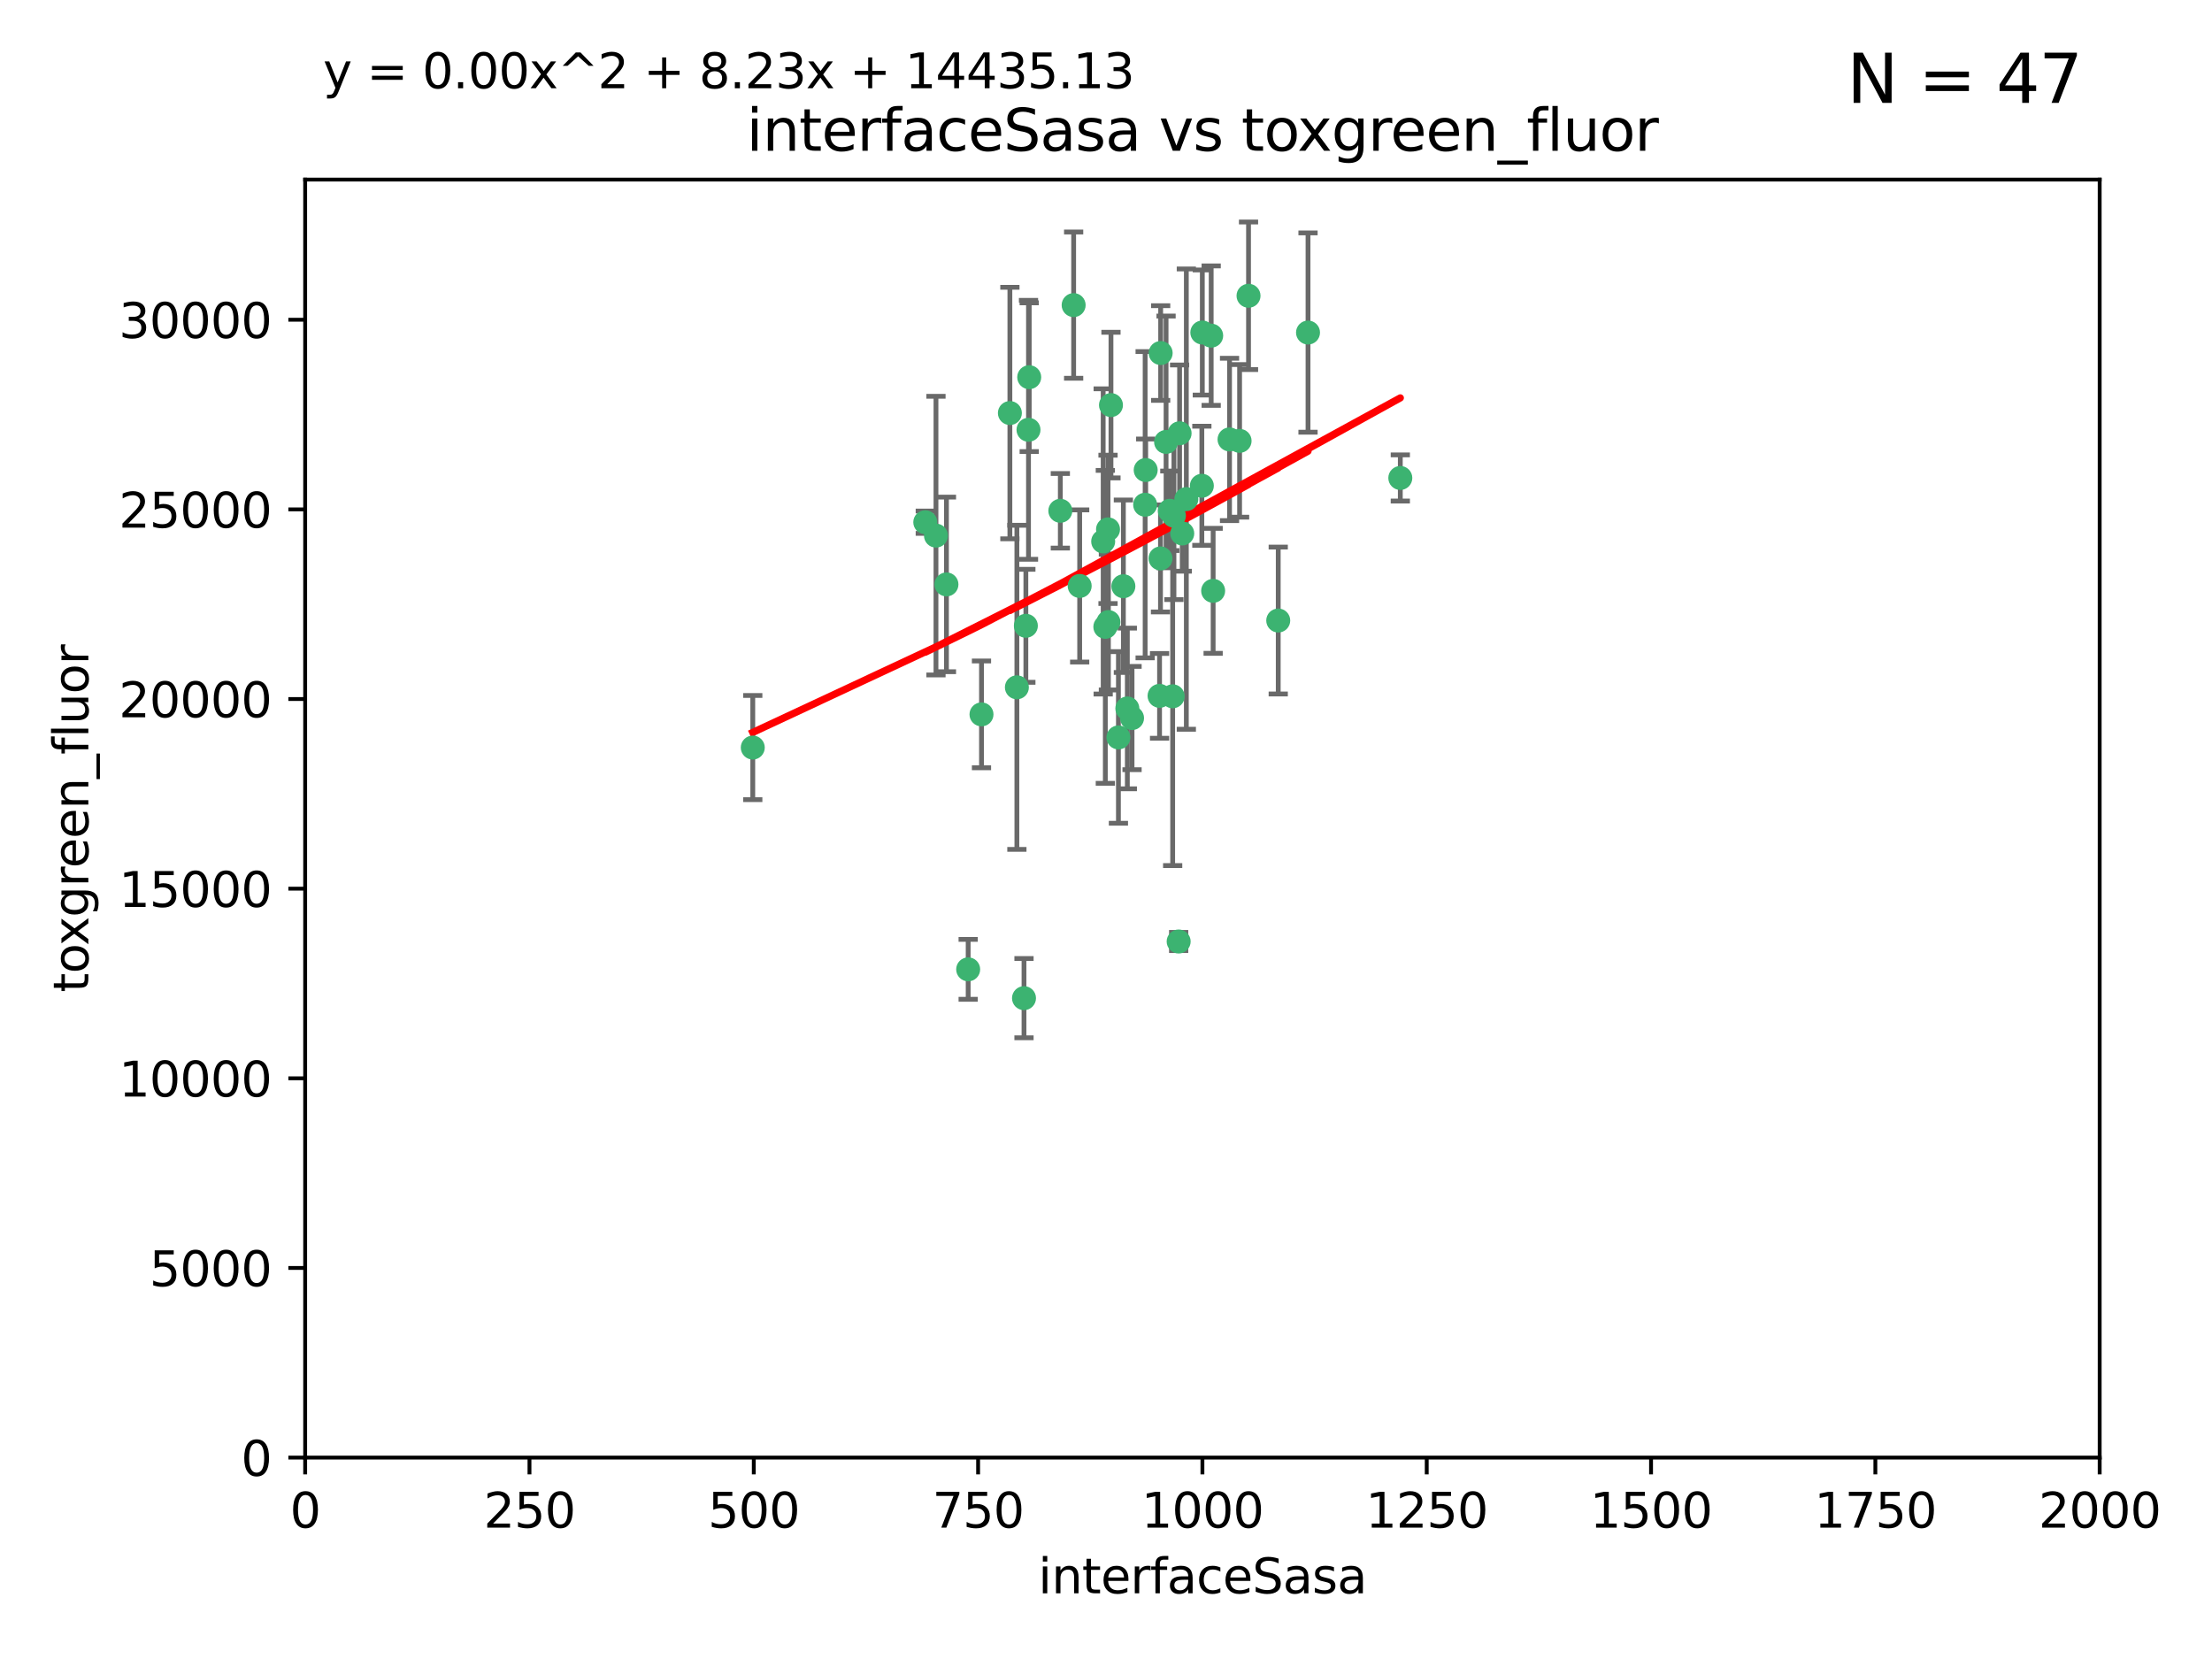 <?xml version="1.0" encoding="utf-8" standalone="no"?>
<!DOCTYPE svg PUBLIC "-//W3C//DTD SVG 1.1//EN"
  "http://www.w3.org/Graphics/SVG/1.1/DTD/svg11.dtd">
<svg xmlns:xlink="http://www.w3.org/1999/xlink" width="460.8pt" height="345.6pt" viewBox="0 0 460.8 345.6" xmlns="http://www.w3.org/2000/svg" version="1.1">
 <defs>
  <style type="text/css">*{stroke-linejoin: round; stroke-linecap: butt}</style>
 </defs>
 <g id="figure_1">
  <g id="patch_1">
   <path d="M 0 345.6 
L 460.8 345.6 
L 460.8 0 
L 0 0 
z
" style="fill: #ffffff"/>
  </g>
  <g id="axes_1">
   <g id="patch_2">
    <path d="M 63.571 303.64 
L 437.4 303.64 
L 437.4 37.411 
L 63.571 37.411 
z
" style="fill: #ffffff"/>
   </g>
   <g id="PathCollection_1">
    <defs>
     <path id="mc548ab16fa" d="M 0 1.118 
C 0.297 1.118 0.581 1 0.791 0.791 
C 1 0.581 1.118 0.297 1.118 0 
C 1.118 -0.297 1 -0.581 0.791 -0.791 
C 0.581 -1 0.297 -1.118 0 -1.118 
C -0.297 -1.118 -0.581 -1 -0.791 -0.791 
C -1 -0.581 -1.118 -0.297 -1.118 0 
C -1.118 0.297 -1 0.581 -0.791 0.791 
C -0.581 1 -0.297 1.118 0 1.118 
z
" style="stroke: #3cb371"/>
    </defs>
    <g clip-path="url(#pf31c973bb7)">
     <use xlink:href="#mc548ab16fa" x="243.693" y="106.407" style="fill: #3cb371; stroke: #3cb371"/>
     <use xlink:href="#mc548ab16fa" x="272.484" y="69.276" style="fill: #3cb371; stroke: #3cb371"/>
     <use xlink:href="#mc548ab16fa" x="231.435" y="84.387" style="fill: #3cb371; stroke: #3cb371"/>
     <use xlink:href="#mc548ab16fa" x="242.914" y="92.058" style="fill: #3cb371; stroke: #3cb371"/>
     <use xlink:href="#mc548ab16fa" x="266.28" y="129.266" style="fill: #3cb371; stroke: #3cb371"/>
     <use xlink:href="#mc548ab16fa" x="220.886" y="106.409" style="fill: #3cb371; stroke: #3cb371"/>
     <use xlink:href="#mc548ab16fa" x="214.404" y="78.577" style="fill: #3cb371; stroke: #3cb371"/>
     <use xlink:href="#mc548ab16fa" x="241.787" y="73.544" style="fill: #3cb371; stroke: #3cb371"/>
     <use xlink:href="#mc548ab16fa" x="252.721" y="123.084" style="fill: #3cb371; stroke: #3cb371"/>
     <use xlink:href="#mc548ab16fa" x="252.312" y="69.92" style="fill: #3cb371; stroke: #3cb371"/>
     <use xlink:href="#mc548ab16fa" x="258.229" y="91.842" style="fill: #3cb371; stroke: #3cb371"/>
     <use xlink:href="#mc548ab16fa" x="223.66" y="63.561" style="fill: #3cb371; stroke: #3cb371"/>
     <use xlink:href="#mc548ab16fa" x="232.987" y="153.62" style="fill: #3cb371; stroke: #3cb371"/>
     <use xlink:href="#mc548ab16fa" x="241.557" y="144.96" style="fill: #3cb371; stroke: #3cb371"/>
     <use xlink:href="#mc548ab16fa" x="247.136" y="103.972" style="fill: #3cb371; stroke: #3cb371"/>
     <use xlink:href="#mc548ab16fa" x="246.284" y="111.129" style="fill: #3cb371; stroke: #3cb371"/>
     <use xlink:href="#mc548ab16fa" x="244.553" y="107.43" style="fill: #3cb371; stroke: #3cb371"/>
     <use xlink:href="#mc548ab16fa" x="250.368" y="101.196" style="fill: #3cb371; stroke: #3cb371"/>
     <use xlink:href="#mc548ab16fa" x="210.378" y="86.045" style="fill: #3cb371; stroke: #3cb371"/>
     <use xlink:href="#mc548ab16fa" x="256.134" y="91.543" style="fill: #3cb371; stroke: #3cb371"/>
     <use xlink:href="#mc548ab16fa" x="234.02" y="122.124" style="fill: #3cb371; stroke: #3cb371"/>
     <use xlink:href="#mc548ab16fa" x="238.555" y="105.145" style="fill: #3cb371; stroke: #3cb371"/>
     <use xlink:href="#mc548ab16fa" x="230.261" y="130.584" style="fill: #3cb371; stroke: #3cb371"/>
     <use xlink:href="#mc548ab16fa" x="238.669" y="97.916" style="fill: #3cb371; stroke: #3cb371"/>
     <use xlink:href="#mc548ab16fa" x="241.753" y="116.33" style="fill: #3cb371; stroke: #3cb371"/>
     <use xlink:href="#mc548ab16fa" x="245.731" y="90.261" style="fill: #3cb371; stroke: #3cb371"/>
     <use xlink:href="#mc548ab16fa" x="214.256" y="89.534" style="fill: #3cb371; stroke: #3cb371"/>
     <use xlink:href="#mc548ab16fa" x="291.711" y="99.569" style="fill: #3cb371; stroke: #3cb371"/>
     <use xlink:href="#mc548ab16fa" x="224.916" y="122.066" style="fill: #3cb371; stroke: #3cb371"/>
     <use xlink:href="#mc548ab16fa" x="260.091" y="61.614" style="fill: #3cb371; stroke: #3cb371"/>
     <use xlink:href="#mc548ab16fa" x="250.465" y="69.268" style="fill: #3cb371; stroke: #3cb371"/>
     <use xlink:href="#mc548ab16fa" x="204.462" y="148.819" style="fill: #3cb371; stroke: #3cb371"/>
     <use xlink:href="#mc548ab16fa" x="201.688" y="201.933" style="fill: #3cb371; stroke: #3cb371"/>
     <use xlink:href="#mc548ab16fa" x="194.981" y="111.579" style="fill: #3cb371; stroke: #3cb371"/>
     <use xlink:href="#mc548ab16fa" x="192.753" y="108.788" style="fill: #3cb371; stroke: #3cb371"/>
     <use xlink:href="#mc548ab16fa" x="230.822" y="110.277" style="fill: #3cb371; stroke: #3cb371"/>
     <use xlink:href="#mc548ab16fa" x="229.813" y="112.79" style="fill: #3cb371; stroke: #3cb371"/>
     <use xlink:href="#mc548ab16fa" x="230.901" y="129.589" style="fill: #3cb371; stroke: #3cb371"/>
     <use xlink:href="#mc548ab16fa" x="213.706" y="130.365" style="fill: #3cb371; stroke: #3cb371"/>
     <use xlink:href="#mc548ab16fa" x="211.835" y="143.182" style="fill: #3cb371; stroke: #3cb371"/>
     <use xlink:href="#mc548ab16fa" x="245.536" y="196.128" style="fill: #3cb371; stroke: #3cb371"/>
     <use xlink:href="#mc548ab16fa" x="244.288" y="145.054" style="fill: #3cb371; stroke: #3cb371"/>
     <use xlink:href="#mc548ab16fa" x="213.318" y="207.934" style="fill: #3cb371; stroke: #3cb371"/>
     <use xlink:href="#mc548ab16fa" x="235.826" y="149.585" style="fill: #3cb371; stroke: #3cb371"/>
     <use xlink:href="#mc548ab16fa" x="234.846" y="147.587" style="fill: #3cb371; stroke: #3cb371"/>
     <use xlink:href="#mc548ab16fa" x="197.163" y="121.744" style="fill: #3cb371; stroke: #3cb371"/>
     <use xlink:href="#mc548ab16fa" x="156.817" y="155.731" style="fill: #3cb371; stroke: #3cb371"/>
    </g>
   </g>
   <g id="matplotlib.axis_1">
    <g id="xtick_1">
     <g id="line2d_1">
      <defs>
       <path id="m8a82e14b65" d="M 0 0 
L 0 3.5 
" style="stroke: #000000; stroke-width: 0.8"/>
      </defs>
      <g>
       <use xlink:href="#m8a82e14b65" x="63.571" y="303.64" style="stroke: #000000; stroke-width: 0.8"/>
      </g>
     </g>
     <g id="text_1">
      <!-- 0 -->
      <g transform="translate(60.39 318.238)scale(0.1 -0.1)">
       <defs>
        <path id="DejaVuSans-30" d="M 2034 4250 
Q 1547 4250 1301 3770 
Q 1056 3291 1056 2328 
Q 1056 1369 1301 889 
Q 1547 409 2034 409 
Q 2525 409 2770 889 
Q 3016 1369 3016 2328 
Q 3016 3291 2770 3770 
Q 2525 4250 2034 4250 
z
M 2034 4750 
Q 2819 4750 3233 4129 
Q 3647 3509 3647 2328 
Q 3647 1150 3233 529 
Q 2819 -91 2034 -91 
Q 1250 -91 836 529 
Q 422 1150 422 2328 
Q 422 3509 836 4129 
Q 1250 4750 2034 4750 
z
" transform="scale(0.016)"/>
       </defs>
       <use xlink:href="#DejaVuSans-30"/>
      </g>
     </g>
    </g>
    <g id="xtick_2">
     <g id="line2d_2">
      <g>
       <use xlink:href="#m8a82e14b65" x="110.3" y="303.64" style="stroke: #000000; stroke-width: 0.8"/>
      </g>
     </g>
     <g id="text_2">
      <!-- 250 -->
      <g transform="translate(100.756 318.238)scale(0.1 -0.1)">
       <defs>
        <path id="DejaVuSans-32" d="M 1228 531 
L 3431 531 
L 3431 0 
L 469 0 
L 469 531 
Q 828 903 1448 1529 
Q 2069 2156 2228 2338 
Q 2531 2678 2651 2914 
Q 2772 3150 2772 3378 
Q 2772 3750 2511 3984 
Q 2250 4219 1831 4219 
Q 1534 4219 1204 4116 
Q 875 4013 500 3803 
L 500 4441 
Q 881 4594 1212 4672 
Q 1544 4750 1819 4750 
Q 2544 4750 2975 4387 
Q 3406 4025 3406 3419 
Q 3406 3131 3298 2873 
Q 3191 2616 2906 2266 
Q 2828 2175 2409 1742 
Q 1991 1309 1228 531 
z
" transform="scale(0.016)"/>
        <path id="DejaVuSans-35" d="M 691 4666 
L 3169 4666 
L 3169 4134 
L 1269 4134 
L 1269 2991 
Q 1406 3038 1543 3061 
Q 1681 3084 1819 3084 
Q 2600 3084 3056 2656 
Q 3513 2228 3513 1497 
Q 3513 744 3044 326 
Q 2575 -91 1722 -91 
Q 1428 -91 1123 -41 
Q 819 9 494 109 
L 494 744 
Q 775 591 1075 516 
Q 1375 441 1709 441 
Q 2250 441 2565 725 
Q 2881 1009 2881 1497 
Q 2881 1984 2565 2268 
Q 2250 2553 1709 2553 
Q 1456 2553 1204 2497 
Q 953 2441 691 2322 
L 691 4666 
z
" transform="scale(0.016)"/>
       </defs>
       <use xlink:href="#DejaVuSans-32"/>
       <use xlink:href="#DejaVuSans-35" x="63.623"/>
       <use xlink:href="#DejaVuSans-30" x="127.246"/>
      </g>
     </g>
    </g>
    <g id="xtick_3">
     <g id="line2d_3">
      <g>
       <use xlink:href="#m8a82e14b65" x="157.028" y="303.64" style="stroke: #000000; stroke-width: 0.8"/>
      </g>
     </g>
     <g id="text_3">
      <!-- 500 -->
      <g transform="translate(147.485 318.238)scale(0.1 -0.1)">
       <use xlink:href="#DejaVuSans-35"/>
       <use xlink:href="#DejaVuSans-30" x="63.623"/>
       <use xlink:href="#DejaVuSans-30" x="127.246"/>
      </g>
     </g>
    </g>
    <g id="xtick_4">
     <g id="line2d_4">
      <g>
       <use xlink:href="#m8a82e14b65" x="203.757" y="303.64" style="stroke: #000000; stroke-width: 0.8"/>
      </g>
     </g>
     <g id="text_4">
      <!-- 750 -->
      <g transform="translate(194.213 318.238)scale(0.1 -0.1)">
       <defs>
        <path id="DejaVuSans-37" d="M 525 4666 
L 3525 4666 
L 3525 4397 
L 1831 0 
L 1172 0 
L 2766 4134 
L 525 4134 
L 525 4666 
z
" transform="scale(0.016)"/>
       </defs>
       <use xlink:href="#DejaVuSans-37"/>
       <use xlink:href="#DejaVuSans-35" x="63.623"/>
       <use xlink:href="#DejaVuSans-30" x="127.246"/>
      </g>
     </g>
    </g>
    <g id="xtick_5">
     <g id="line2d_5">
      <g>
       <use xlink:href="#m8a82e14b65" x="250.486" y="303.64" style="stroke: #000000; stroke-width: 0.8"/>
      </g>
     </g>
     <g id="text_5">
      <!-- 1000 -->
      <g transform="translate(237.761 318.238)scale(0.1 -0.1)">
       <defs>
        <path id="DejaVuSans-31" d="M 794 531 
L 1825 531 
L 1825 4091 
L 703 3866 
L 703 4441 
L 1819 4666 
L 2450 4666 
L 2450 531 
L 3481 531 
L 3481 0 
L 794 0 
L 794 531 
z
" transform="scale(0.016)"/>
       </defs>
       <use xlink:href="#DejaVuSans-31"/>
       <use xlink:href="#DejaVuSans-30" x="63.623"/>
       <use xlink:href="#DejaVuSans-30" x="127.246"/>
       <use xlink:href="#DejaVuSans-30" x="190.869"/>
      </g>
     </g>
    </g>
    <g id="xtick_6">
     <g id="line2d_6">
      <g>
       <use xlink:href="#m8a82e14b65" x="297.214" y="303.64" style="stroke: #000000; stroke-width: 0.8"/>
      </g>
     </g>
     <g id="text_6">
      <!-- 1250 -->
      <g transform="translate(284.489 318.238)scale(0.1 -0.1)">
       <use xlink:href="#DejaVuSans-31"/>
       <use xlink:href="#DejaVuSans-32" x="63.623"/>
       <use xlink:href="#DejaVuSans-35" x="127.246"/>
       <use xlink:href="#DejaVuSans-30" x="190.869"/>
      </g>
     </g>
    </g>
    <g id="xtick_7">
     <g id="line2d_7">
      <g>
       <use xlink:href="#m8a82e14b65" x="343.943" y="303.64" style="stroke: #000000; stroke-width: 0.8"/>
      </g>
     </g>
     <g id="text_7">
      <!-- 1500 -->
      <g transform="translate(331.218 318.238)scale(0.1 -0.1)">
       <use xlink:href="#DejaVuSans-31"/>
       <use xlink:href="#DejaVuSans-35" x="63.623"/>
       <use xlink:href="#DejaVuSans-30" x="127.246"/>
       <use xlink:href="#DejaVuSans-30" x="190.869"/>
      </g>
     </g>
    </g>
    <g id="xtick_8">
     <g id="line2d_8">
      <g>
       <use xlink:href="#m8a82e14b65" x="390.671" y="303.64" style="stroke: #000000; stroke-width: 0.8"/>
      </g>
     </g>
     <g id="text_8">
      <!-- 1750 -->
      <g transform="translate(377.946 318.238)scale(0.1 -0.1)">
       <use xlink:href="#DejaVuSans-31"/>
       <use xlink:href="#DejaVuSans-37" x="63.623"/>
       <use xlink:href="#DejaVuSans-35" x="127.246"/>
       <use xlink:href="#DejaVuSans-30" x="190.869"/>
      </g>
     </g>
    </g>
    <g id="xtick_9">
     <g id="line2d_9">
      <g>
       <use xlink:href="#m8a82e14b65" x="437.4" y="303.64" style="stroke: #000000; stroke-width: 0.8"/>
      </g>
     </g>
     <g id="text_9">
      <!-- 2000 -->
      <g transform="translate(424.675 318.238)scale(0.1 -0.1)">
       <use xlink:href="#DejaVuSans-32"/>
       <use xlink:href="#DejaVuSans-30" x="63.623"/>
       <use xlink:href="#DejaVuSans-30" x="127.246"/>
       <use xlink:href="#DejaVuSans-30" x="190.869"/>
      </g>
     </g>
    </g>
    <g id="text_10">
     <!-- interfaceSasa -->
     <g transform="translate(216.279 331.917)scale(0.1 -0.1)">
      <defs>
       <path id="DejaVuSans-69" d="M 603 3500 
L 1178 3500 
L 1178 0 
L 603 0 
L 603 3500 
z
M 603 4863 
L 1178 4863 
L 1178 4134 
L 603 4134 
L 603 4863 
z
" transform="scale(0.016)"/>
       <path id="DejaVuSans-6e" d="M 3513 2113 
L 3513 0 
L 2938 0 
L 2938 2094 
Q 2938 2591 2744 2837 
Q 2550 3084 2163 3084 
Q 1697 3084 1428 2787 
Q 1159 2491 1159 1978 
L 1159 0 
L 581 0 
L 581 3500 
L 1159 3500 
L 1159 2956 
Q 1366 3272 1645 3428 
Q 1925 3584 2291 3584 
Q 2894 3584 3203 3211 
Q 3513 2838 3513 2113 
z
" transform="scale(0.016)"/>
       <path id="DejaVuSans-74" d="M 1172 4494 
L 1172 3500 
L 2356 3500 
L 2356 3053 
L 1172 3053 
L 1172 1153 
Q 1172 725 1289 603 
Q 1406 481 1766 481 
L 2356 481 
L 2356 0 
L 1766 0 
Q 1100 0 847 248 
Q 594 497 594 1153 
L 594 3053 
L 172 3053 
L 172 3500 
L 594 3500 
L 594 4494 
L 1172 4494 
z
" transform="scale(0.016)"/>
       <path id="DejaVuSans-65" d="M 3597 1894 
L 3597 1613 
L 953 1613 
Q 991 1019 1311 708 
Q 1631 397 2203 397 
Q 2534 397 2845 478 
Q 3156 559 3463 722 
L 3463 178 
Q 3153 47 2828 -22 
Q 2503 -91 2169 -91 
Q 1331 -91 842 396 
Q 353 884 353 1716 
Q 353 2575 817 3079 
Q 1281 3584 2069 3584 
Q 2775 3584 3186 3129 
Q 3597 2675 3597 1894 
z
M 3022 2063 
Q 3016 2534 2758 2815 
Q 2500 3097 2075 3097 
Q 1594 3097 1305 2825 
Q 1016 2553 972 2059 
L 3022 2063 
z
" transform="scale(0.016)"/>
       <path id="DejaVuSans-72" d="M 2631 2963 
Q 2534 3019 2420 3045 
Q 2306 3072 2169 3072 
Q 1681 3072 1420 2755 
Q 1159 2438 1159 1844 
L 1159 0 
L 581 0 
L 581 3500 
L 1159 3500 
L 1159 2956 
Q 1341 3275 1631 3429 
Q 1922 3584 2338 3584 
Q 2397 3584 2469 3576 
Q 2541 3569 2628 3553 
L 2631 2963 
z
" transform="scale(0.016)"/>
       <path id="DejaVuSans-66" d="M 2375 4863 
L 2375 4384 
L 1825 4384 
Q 1516 4384 1395 4259 
Q 1275 4134 1275 3809 
L 1275 3500 
L 2222 3500 
L 2222 3053 
L 1275 3053 
L 1275 0 
L 697 0 
L 697 3053 
L 147 3053 
L 147 3500 
L 697 3500 
L 697 3744 
Q 697 4328 969 4595 
Q 1241 4863 1831 4863 
L 2375 4863 
z
" transform="scale(0.016)"/>
       <path id="DejaVuSans-61" d="M 2194 1759 
Q 1497 1759 1228 1600 
Q 959 1441 959 1056 
Q 959 750 1161 570 
Q 1363 391 1709 391 
Q 2188 391 2477 730 
Q 2766 1069 2766 1631 
L 2766 1759 
L 2194 1759 
z
M 3341 1997 
L 3341 0 
L 2766 0 
L 2766 531 
Q 2569 213 2275 61 
Q 1981 -91 1556 -91 
Q 1019 -91 701 211 
Q 384 513 384 1019 
Q 384 1609 779 1909 
Q 1175 2209 1959 2209 
L 2766 2209 
L 2766 2266 
Q 2766 2663 2505 2880 
Q 2244 3097 1772 3097 
Q 1472 3097 1187 3025 
Q 903 2953 641 2809 
L 641 3341 
Q 956 3463 1253 3523 
Q 1550 3584 1831 3584 
Q 2591 3584 2966 3190 
Q 3341 2797 3341 1997 
z
" transform="scale(0.016)"/>
       <path id="DejaVuSans-63" d="M 3122 3366 
L 3122 2828 
Q 2878 2963 2633 3030 
Q 2388 3097 2138 3097 
Q 1578 3097 1268 2742 
Q 959 2388 959 1747 
Q 959 1106 1268 751 
Q 1578 397 2138 397 
Q 2388 397 2633 464 
Q 2878 531 3122 666 
L 3122 134 
Q 2881 22 2623 -34 
Q 2366 -91 2075 -91 
Q 1284 -91 818 406 
Q 353 903 353 1747 
Q 353 2603 823 3093 
Q 1294 3584 2113 3584 
Q 2378 3584 2631 3529 
Q 2884 3475 3122 3366 
z
" transform="scale(0.016)"/>
       <path id="DejaVuSans-53" d="M 3425 4513 
L 3425 3897 
Q 3066 4069 2747 4153 
Q 2428 4238 2131 4238 
Q 1616 4238 1336 4038 
Q 1056 3838 1056 3469 
Q 1056 3159 1242 3001 
Q 1428 2844 1947 2747 
L 2328 2669 
Q 3034 2534 3370 2195 
Q 3706 1856 3706 1288 
Q 3706 609 3251 259 
Q 2797 -91 1919 -91 
Q 1588 -91 1214 -16 
Q 841 59 441 206 
L 441 856 
Q 825 641 1194 531 
Q 1563 422 1919 422 
Q 2459 422 2753 634 
Q 3047 847 3047 1241 
Q 3047 1584 2836 1778 
Q 2625 1972 2144 2069 
L 1759 2144 
Q 1053 2284 737 2584 
Q 422 2884 422 3419 
Q 422 4038 858 4394 
Q 1294 4750 2059 4750 
Q 2388 4750 2728 4690 
Q 3069 4631 3425 4513 
z
" transform="scale(0.016)"/>
       <path id="DejaVuSans-73" d="M 2834 3397 
L 2834 2853 
Q 2591 2978 2328 3040 
Q 2066 3103 1784 3103 
Q 1356 3103 1142 2972 
Q 928 2841 928 2578 
Q 928 2378 1081 2264 
Q 1234 2150 1697 2047 
L 1894 2003 
Q 2506 1872 2764 1633 
Q 3022 1394 3022 966 
Q 3022 478 2636 193 
Q 2250 -91 1575 -91 
Q 1294 -91 989 -36 
Q 684 19 347 128 
L 347 722 
Q 666 556 975 473 
Q 1284 391 1588 391 
Q 1994 391 2212 530 
Q 2431 669 2431 922 
Q 2431 1156 2273 1281 
Q 2116 1406 1581 1522 
L 1381 1569 
Q 847 1681 609 1914 
Q 372 2147 372 2553 
Q 372 3047 722 3315 
Q 1072 3584 1716 3584 
Q 2034 3584 2315 3537 
Q 2597 3491 2834 3397 
z
" transform="scale(0.016)"/>
      </defs>
      <use xlink:href="#DejaVuSans-69"/>
      <use xlink:href="#DejaVuSans-6e" x="27.783"/>
      <use xlink:href="#DejaVuSans-74" x="91.162"/>
      <use xlink:href="#DejaVuSans-65" x="130.371"/>
      <use xlink:href="#DejaVuSans-72" x="191.895"/>
      <use xlink:href="#DejaVuSans-66" x="233.008"/>
      <use xlink:href="#DejaVuSans-61" x="268.213"/>
      <use xlink:href="#DejaVuSans-63" x="329.492"/>
      <use xlink:href="#DejaVuSans-65" x="384.473"/>
      <use xlink:href="#DejaVuSans-53" x="445.996"/>
      <use xlink:href="#DejaVuSans-61" x="509.473"/>
      <use xlink:href="#DejaVuSans-73" x="570.752"/>
      <use xlink:href="#DejaVuSans-61" x="622.852"/>
     </g>
    </g>
   </g>
   <g id="matplotlib.axis_2">
    <g id="ytick_1">
     <g id="line2d_10">
      <defs>
       <path id="m18bd13da1f" d="M 0 0 
L -3.5 0 
" style="stroke: #000000; stroke-width: 0.8"/>
      </defs>
      <g>
       <use xlink:href="#m18bd13da1f" x="63.571" y="303.64" style="stroke: #000000; stroke-width: 0.8"/>
      </g>
     </g>
     <g id="text_11">
      <!-- 0 -->
      <g transform="translate(50.209 307.439)scale(0.1 -0.1)">
       <use xlink:href="#DejaVuSans-30"/>
      </g>
     </g>
    </g>
    <g id="ytick_2">
     <g id="line2d_11">
      <g>
       <use xlink:href="#m18bd13da1f" x="63.571" y="264.135" style="stroke: #000000; stroke-width: 0.8"/>
      </g>
     </g>
     <g id="text_12">
      <!-- 5000 -->
      <g transform="translate(31.121 267.934)scale(0.1 -0.1)">
       <use xlink:href="#DejaVuSans-35"/>
       <use xlink:href="#DejaVuSans-30" x="63.623"/>
       <use xlink:href="#DejaVuSans-30" x="127.246"/>
       <use xlink:href="#DejaVuSans-30" x="190.869"/>
      </g>
     </g>
    </g>
    <g id="ytick_3">
     <g id="line2d_12">
      <g>
       <use xlink:href="#m18bd13da1f" x="63.571" y="224.63" style="stroke: #000000; stroke-width: 0.8"/>
      </g>
     </g>
     <g id="text_13">
      <!-- 10000 -->
      <g transform="translate(24.759 228.429)scale(0.1 -0.1)">
       <use xlink:href="#DejaVuSans-31"/>
       <use xlink:href="#DejaVuSans-30" x="63.623"/>
       <use xlink:href="#DejaVuSans-30" x="127.246"/>
       <use xlink:href="#DejaVuSans-30" x="190.869"/>
       <use xlink:href="#DejaVuSans-30" x="254.492"/>
      </g>
     </g>
    </g>
    <g id="ytick_4">
     <g id="line2d_13">
      <g>
       <use xlink:href="#m18bd13da1f" x="63.571" y="185.125" style="stroke: #000000; stroke-width: 0.8"/>
      </g>
     </g>
     <g id="text_14">
      <!-- 15000 -->
      <g transform="translate(24.759 188.924)scale(0.1 -0.1)">
       <use xlink:href="#DejaVuSans-31"/>
       <use xlink:href="#DejaVuSans-35" x="63.623"/>
       <use xlink:href="#DejaVuSans-30" x="127.246"/>
       <use xlink:href="#DejaVuSans-30" x="190.869"/>
       <use xlink:href="#DejaVuSans-30" x="254.492"/>
      </g>
     </g>
    </g>
    <g id="ytick_5">
     <g id="line2d_14">
      <g>
       <use xlink:href="#m18bd13da1f" x="63.571" y="145.62" style="stroke: #000000; stroke-width: 0.8"/>
      </g>
     </g>
     <g id="text_15">
      <!-- 20000 -->
      <g transform="translate(24.759 149.419)scale(0.1 -0.1)">
       <use xlink:href="#DejaVuSans-32"/>
       <use xlink:href="#DejaVuSans-30" x="63.623"/>
       <use xlink:href="#DejaVuSans-30" x="127.246"/>
       <use xlink:href="#DejaVuSans-30" x="190.869"/>
       <use xlink:href="#DejaVuSans-30" x="254.492"/>
      </g>
     </g>
    </g>
    <g id="ytick_6">
     <g id="line2d_15">
      <g>
       <use xlink:href="#m18bd13da1f" x="63.571" y="106.115" style="stroke: #000000; stroke-width: 0.8"/>
      </g>
     </g>
     <g id="text_16">
      <!-- 25000 -->
      <g transform="translate(24.759 109.914)scale(0.1 -0.1)">
       <use xlink:href="#DejaVuSans-32"/>
       <use xlink:href="#DejaVuSans-35" x="63.623"/>
       <use xlink:href="#DejaVuSans-30" x="127.246"/>
       <use xlink:href="#DejaVuSans-30" x="190.869"/>
       <use xlink:href="#DejaVuSans-30" x="254.492"/>
      </g>
     </g>
    </g>
    <g id="ytick_7">
     <g id="line2d_16">
      <g>
       <use xlink:href="#m18bd13da1f" x="63.571" y="66.61" style="stroke: #000000; stroke-width: 0.8"/>
      </g>
     </g>
     <g id="text_17">
      <!-- 30000 -->
      <g transform="translate(24.759 70.409)scale(0.1 -0.1)">
       <defs>
        <path id="DejaVuSans-33" d="M 2597 2516 
Q 3050 2419 3304 2112 
Q 3559 1806 3559 1356 
Q 3559 666 3084 287 
Q 2609 -91 1734 -91 
Q 1441 -91 1130 -33 
Q 819 25 488 141 
L 488 750 
Q 750 597 1062 519 
Q 1375 441 1716 441 
Q 2309 441 2620 675 
Q 2931 909 2931 1356 
Q 2931 1769 2642 2001 
Q 2353 2234 1838 2234 
L 1294 2234 
L 1294 2753 
L 1863 2753 
Q 2328 2753 2575 2939 
Q 2822 3125 2822 3475 
Q 2822 3834 2567 4026 
Q 2313 4219 1838 4219 
Q 1578 4219 1281 4162 
Q 984 4106 628 3988 
L 628 4550 
Q 988 4650 1302 4700 
Q 1616 4750 1894 4750 
Q 2613 4750 3031 4423 
Q 3450 4097 3450 3541 
Q 3450 3153 3228 2886 
Q 3006 2619 2597 2516 
z
" transform="scale(0.016)"/>
       </defs>
       <use xlink:href="#DejaVuSans-33"/>
       <use xlink:href="#DejaVuSans-30" x="63.623"/>
       <use xlink:href="#DejaVuSans-30" x="127.246"/>
       <use xlink:href="#DejaVuSans-30" x="190.869"/>
       <use xlink:href="#DejaVuSans-30" x="254.492"/>
      </g>
     </g>
    </g>
    <g id="text_18">
     <!-- toxgreen_fluor -->
     <g transform="translate(18.401 206.72)rotate(-90)scale(0.1 -0.1)">
      <defs>
       <path id="DejaVuSans-6f" d="M 1959 3097 
Q 1497 3097 1228 2736 
Q 959 2375 959 1747 
Q 959 1119 1226 758 
Q 1494 397 1959 397 
Q 2419 397 2687 759 
Q 2956 1122 2956 1747 
Q 2956 2369 2687 2733 
Q 2419 3097 1959 3097 
z
M 1959 3584 
Q 2709 3584 3137 3096 
Q 3566 2609 3566 1747 
Q 3566 888 3137 398 
Q 2709 -91 1959 -91 
Q 1206 -91 779 398 
Q 353 888 353 1747 
Q 353 2609 779 3096 
Q 1206 3584 1959 3584 
z
" transform="scale(0.016)"/>
       <path id="DejaVuSans-78" d="M 3513 3500 
L 2247 1797 
L 3578 0 
L 2900 0 
L 1881 1375 
L 863 0 
L 184 0 
L 1544 1831 
L 300 3500 
L 978 3500 
L 1906 2253 
L 2834 3500 
L 3513 3500 
z
" transform="scale(0.016)"/>
       <path id="DejaVuSans-67" d="M 2906 1791 
Q 2906 2416 2648 2759 
Q 2391 3103 1925 3103 
Q 1463 3103 1205 2759 
Q 947 2416 947 1791 
Q 947 1169 1205 825 
Q 1463 481 1925 481 
Q 2391 481 2648 825 
Q 2906 1169 2906 1791 
z
M 3481 434 
Q 3481 -459 3084 -895 
Q 2688 -1331 1869 -1331 
Q 1566 -1331 1297 -1286 
Q 1028 -1241 775 -1147 
L 775 -588 
Q 1028 -725 1275 -790 
Q 1522 -856 1778 -856 
Q 2344 -856 2625 -561 
Q 2906 -266 2906 331 
L 2906 616 
Q 2728 306 2450 153 
Q 2172 0 1784 0 
Q 1141 0 747 490 
Q 353 981 353 1791 
Q 353 2603 747 3093 
Q 1141 3584 1784 3584 
Q 2172 3584 2450 3431 
Q 2728 3278 2906 2969 
L 2906 3500 
L 3481 3500 
L 3481 434 
z
" transform="scale(0.016)"/>
       <path id="DejaVuSans-5f" d="M 3263 -1063 
L 3263 -1509 
L -63 -1509 
L -63 -1063 
L 3263 -1063 
z
" transform="scale(0.016)"/>
       <path id="DejaVuSans-6c" d="M 603 4863 
L 1178 4863 
L 1178 0 
L 603 0 
L 603 4863 
z
" transform="scale(0.016)"/>
       <path id="DejaVuSans-75" d="M 544 1381 
L 544 3500 
L 1119 3500 
L 1119 1403 
Q 1119 906 1312 657 
Q 1506 409 1894 409 
Q 2359 409 2629 706 
Q 2900 1003 2900 1516 
L 2900 3500 
L 3475 3500 
L 3475 0 
L 2900 0 
L 2900 538 
Q 2691 219 2414 64 
Q 2138 -91 1772 -91 
Q 1169 -91 856 284 
Q 544 659 544 1381 
z
M 1991 3584 
L 1991 3584 
z
" transform="scale(0.016)"/>
      </defs>
      <use xlink:href="#DejaVuSans-74"/>
      <use xlink:href="#DejaVuSans-6f" x="39.209"/>
      <use xlink:href="#DejaVuSans-78" x="97.266"/>
      <use xlink:href="#DejaVuSans-67" x="156.445"/>
      <use xlink:href="#DejaVuSans-72" x="219.922"/>
      <use xlink:href="#DejaVuSans-65" x="258.785"/>
      <use xlink:href="#DejaVuSans-65" x="320.309"/>
      <use xlink:href="#DejaVuSans-6e" x="381.832"/>
      <use xlink:href="#DejaVuSans-5f" x="445.211"/>
      <use xlink:href="#DejaVuSans-66" x="495.211"/>
      <use xlink:href="#DejaVuSans-6c" x="530.416"/>
      <use xlink:href="#DejaVuSans-75" x="558.199"/>
      <use xlink:href="#DejaVuSans-6f" x="621.578"/>
      <use xlink:href="#DejaVuSans-72" x="682.76"/>
     </g>
    </g>
   </g>
   <g id="LineCollection_1">
    <path d="M 243.693 114.69 
L 243.693 98.124 
" clip-path="url(#pf31c973bb7)" style="fill: none; stroke: #696969"/>
    <path d="M 272.484 90.034 
L 272.484 48.519 
" clip-path="url(#pf31c973bb7)" style="fill: none; stroke: #696969"/>
    <path d="M 231.435 99.556 
L 231.435 69.219 
" clip-path="url(#pf31c973bb7)" style="fill: none; stroke: #696969"/>
    <path d="M 242.914 118.276 
L 242.914 65.84 
" clip-path="url(#pf31c973bb7)" style="fill: none; stroke: #696969"/>
    <path d="M 266.28 144.567 
L 266.28 113.965 
" clip-path="url(#pf31c973bb7)" style="fill: none; stroke: #696969"/>
    <path d="M 220.886 114.176 
L 220.886 98.642 
" clip-path="url(#pf31c973bb7)" style="fill: none; stroke: #696969"/>
    <path d="M 214.404 94.067 
L 214.404 63.087 
" clip-path="url(#pf31c973bb7)" style="fill: none; stroke: #696969"/>
    <path d="M 241.787 83.405 
L 241.787 63.682 
" clip-path="url(#pf31c973bb7)" style="fill: none; stroke: #696969"/>
    <path d="M 252.721 136.104 
L 252.721 110.065 
" clip-path="url(#pf31c973bb7)" style="fill: none; stroke: #696969"/>
    <path d="M 252.312 84.444 
L 252.312 55.396 
" clip-path="url(#pf31c973bb7)" style="fill: none; stroke: #696969"/>
    <path d="M 258.229 107.733 
L 258.229 75.95 
" clip-path="url(#pf31c973bb7)" style="fill: none; stroke: #696969"/>
    <path d="M 223.66 78.794 
L 223.66 48.327 
" clip-path="url(#pf31c973bb7)" style="fill: none; stroke: #696969"/>
    <path d="M 232.987 171.496 
L 232.987 135.744 
" clip-path="url(#pf31c973bb7)" style="fill: none; stroke: #696969"/>
    <path d="M 241.557 153.789 
L 241.557 136.131 
" clip-path="url(#pf31c973bb7)" style="fill: none; stroke: #696969"/>
    <path d="M 247.136 151.918 
L 247.136 56.025 
" clip-path="url(#pf31c973bb7)" style="fill: none; stroke: #696969"/>
    <path d="M 246.284 118.989 
L 246.284 103.269 
" clip-path="url(#pf31c973bb7)" style="fill: none; stroke: #696969"/>
    <path d="M 244.553 124.902 
L 244.553 89.957 
" clip-path="url(#pf31c973bb7)" style="fill: none; stroke: #696969"/>
    <path d="M 250.368 113.603 
L 250.368 88.789 
" clip-path="url(#pf31c973bb7)" style="fill: none; stroke: #696969"/>
    <path d="M 210.378 112.245 
L 210.378 59.845 
" clip-path="url(#pf31c973bb7)" style="fill: none; stroke: #696969"/>
    <path d="M 256.134 108.456 
L 256.134 74.63 
" clip-path="url(#pf31c973bb7)" style="fill: none; stroke: #696969"/>
    <path d="M 234.02 140.086 
L 234.02 104.162 
" clip-path="url(#pf31c973bb7)" style="fill: none; stroke: #696969"/>
    <path d="M 238.555 137.044 
L 238.555 73.246 
" clip-path="url(#pf31c973bb7)" style="fill: none; stroke: #696969"/>
    <path d="M 230.261 163.179 
L 230.261 97.99 
" clip-path="url(#pf31c973bb7)" style="fill: none; stroke: #696969"/>
    <path d="M 238.669 104.375 
L 238.669 91.457 
" clip-path="url(#pf31c973bb7)" style="fill: none; stroke: #696969"/>
    <path d="M 241.753 127.48 
L 241.753 105.181 
" clip-path="url(#pf31c973bb7)" style="fill: none; stroke: #696969"/>
    <path d="M 245.731 104.49 
L 245.731 76.032 
" clip-path="url(#pf31c973bb7)" style="fill: none; stroke: #696969"/>
    <path d="M 214.256 116.506 
L 214.256 62.562 
" clip-path="url(#pf31c973bb7)" style="fill: none; stroke: #696969"/>
    <path d="M 291.711 104.376 
L 291.711 94.761 
" clip-path="url(#pf31c973bb7)" style="fill: none; stroke: #696969"/>
    <path d="M 224.916 137.913 
L 224.916 106.218 
" clip-path="url(#pf31c973bb7)" style="fill: none; stroke: #696969"/>
    <path d="M 260.091 76.984 
L 260.091 46.244 
" clip-path="url(#pf31c973bb7)" style="fill: none; stroke: #696969"/>
    <path d="M 250.465 82.296 
L 250.465 56.239 
" clip-path="url(#pf31c973bb7)" style="fill: none; stroke: #696969"/>
    <path d="M 204.462 159.942 
L 204.462 137.697 
" clip-path="url(#pf31c973bb7)" style="fill: none; stroke: #696969"/>
    <path d="M 201.688 208.172 
L 201.688 195.693 
" clip-path="url(#pf31c973bb7)" style="fill: none; stroke: #696969"/>
    <path d="M 194.981 140.604 
L 194.981 82.554 
" clip-path="url(#pf31c973bb7)" style="fill: none; stroke: #696969"/>
    <path d="M 192.753 111.116 
L 192.753 106.461 
" clip-path="url(#pf31c973bb7)" style="fill: none; stroke: #696969"/>
    <path d="M 230.822 125.727 
L 230.822 94.826 
" clip-path="url(#pf31c973bb7)" style="fill: none; stroke: #696969"/>
    <path d="M 229.813 144.582 
L 229.813 80.997 
" clip-path="url(#pf31c973bb7)" style="fill: none; stroke: #696969"/>
    <path d="M 230.901 143.733 
L 230.901 115.445 
" clip-path="url(#pf31c973bb7)" style="fill: none; stroke: #696969"/>
    <path d="M 213.706 142.136 
L 213.706 118.595 
" clip-path="url(#pf31c973bb7)" style="fill: none; stroke: #696969"/>
    <path d="M 211.835 176.942 
L 211.835 109.423 
" clip-path="url(#pf31c973bb7)" style="fill: none; stroke: #696969"/>
    <path d="M 245.536 198.023 
L 245.536 194.232 
" clip-path="url(#pf31c973bb7)" style="fill: none; stroke: #696969"/>
    <path d="M 244.288 180.314 
L 244.288 109.794 
" clip-path="url(#pf31c973bb7)" style="fill: none; stroke: #696969"/>
    <path d="M 213.318 216.185 
L 213.318 199.682 
" clip-path="url(#pf31c973bb7)" style="fill: none; stroke: #696969"/>
    <path d="M 235.826 160.342 
L 235.826 138.827 
" clip-path="url(#pf31c973bb7)" style="fill: none; stroke: #696969"/>
    <path d="M 234.846 164.323 
L 234.846 130.852 
" clip-path="url(#pf31c973bb7)" style="fill: none; stroke: #696969"/>
    <path d="M 197.163 139.929 
L 197.163 103.559 
" clip-path="url(#pf31c973bb7)" style="fill: none; stroke: #696969"/>
    <path d="M 156.817 166.584 
L 156.817 144.878 
" clip-path="url(#pf31c973bb7)" style="fill: none; stroke: #696969"/>
   </g>
   <g id="line2d_17">
    <defs>
     <path id="m360eae78d7" d="M 2 0 
L -2 -0 
" style="stroke: #696969"/>
    </defs>
    <g clip-path="url(#pf31c973bb7)">
     <use xlink:href="#m360eae78d7" x="243.693" y="114.69" style="fill: #696969; stroke: #696969"/>
     <use xlink:href="#m360eae78d7" x="272.484" y="90.034" style="fill: #696969; stroke: #696969"/>
     <use xlink:href="#m360eae78d7" x="231.435" y="99.556" style="fill: #696969; stroke: #696969"/>
     <use xlink:href="#m360eae78d7" x="242.914" y="118.276" style="fill: #696969; stroke: #696969"/>
     <use xlink:href="#m360eae78d7" x="266.28" y="144.567" style="fill: #696969; stroke: #696969"/>
     <use xlink:href="#m360eae78d7" x="220.886" y="114.176" style="fill: #696969; stroke: #696969"/>
     <use xlink:href="#m360eae78d7" x="214.404" y="94.067" style="fill: #696969; stroke: #696969"/>
     <use xlink:href="#m360eae78d7" x="241.787" y="83.405" style="fill: #696969; stroke: #696969"/>
     <use xlink:href="#m360eae78d7" x="252.721" y="136.104" style="fill: #696969; stroke: #696969"/>
     <use xlink:href="#m360eae78d7" x="252.312" y="84.444" style="fill: #696969; stroke: #696969"/>
     <use xlink:href="#m360eae78d7" x="258.229" y="107.733" style="fill: #696969; stroke: #696969"/>
     <use xlink:href="#m360eae78d7" x="223.66" y="78.794" style="fill: #696969; stroke: #696969"/>
     <use xlink:href="#m360eae78d7" x="232.987" y="171.496" style="fill: #696969; stroke: #696969"/>
     <use xlink:href="#m360eae78d7" x="241.557" y="153.789" style="fill: #696969; stroke: #696969"/>
     <use xlink:href="#m360eae78d7" x="247.136" y="151.918" style="fill: #696969; stroke: #696969"/>
     <use xlink:href="#m360eae78d7" x="246.284" y="118.989" style="fill: #696969; stroke: #696969"/>
     <use xlink:href="#m360eae78d7" x="244.553" y="124.902" style="fill: #696969; stroke: #696969"/>
     <use xlink:href="#m360eae78d7" x="250.368" y="113.603" style="fill: #696969; stroke: #696969"/>
     <use xlink:href="#m360eae78d7" x="210.378" y="112.245" style="fill: #696969; stroke: #696969"/>
     <use xlink:href="#m360eae78d7" x="256.134" y="108.456" style="fill: #696969; stroke: #696969"/>
     <use xlink:href="#m360eae78d7" x="234.02" y="140.086" style="fill: #696969; stroke: #696969"/>
     <use xlink:href="#m360eae78d7" x="238.555" y="137.044" style="fill: #696969; stroke: #696969"/>
     <use xlink:href="#m360eae78d7" x="230.261" y="163.179" style="fill: #696969; stroke: #696969"/>
     <use xlink:href="#m360eae78d7" x="238.669" y="104.375" style="fill: #696969; stroke: #696969"/>
     <use xlink:href="#m360eae78d7" x="241.753" y="127.48" style="fill: #696969; stroke: #696969"/>
     <use xlink:href="#m360eae78d7" x="245.731" y="104.49" style="fill: #696969; stroke: #696969"/>
     <use xlink:href="#m360eae78d7" x="214.256" y="116.506" style="fill: #696969; stroke: #696969"/>
     <use xlink:href="#m360eae78d7" x="291.711" y="104.376" style="fill: #696969; stroke: #696969"/>
     <use xlink:href="#m360eae78d7" x="224.916" y="137.913" style="fill: #696969; stroke: #696969"/>
     <use xlink:href="#m360eae78d7" x="260.091" y="76.984" style="fill: #696969; stroke: #696969"/>
     <use xlink:href="#m360eae78d7" x="250.465" y="82.296" style="fill: #696969; stroke: #696969"/>
     <use xlink:href="#m360eae78d7" x="204.462" y="159.942" style="fill: #696969; stroke: #696969"/>
     <use xlink:href="#m360eae78d7" x="201.688" y="208.172" style="fill: #696969; stroke: #696969"/>
     <use xlink:href="#m360eae78d7" x="194.981" y="140.604" style="fill: #696969; stroke: #696969"/>
     <use xlink:href="#m360eae78d7" x="192.753" y="111.116" style="fill: #696969; stroke: #696969"/>
     <use xlink:href="#m360eae78d7" x="230.822" y="125.727" style="fill: #696969; stroke: #696969"/>
     <use xlink:href="#m360eae78d7" x="229.813" y="144.582" style="fill: #696969; stroke: #696969"/>
     <use xlink:href="#m360eae78d7" x="230.901" y="143.733" style="fill: #696969; stroke: #696969"/>
     <use xlink:href="#m360eae78d7" x="213.706" y="142.136" style="fill: #696969; stroke: #696969"/>
     <use xlink:href="#m360eae78d7" x="211.835" y="176.942" style="fill: #696969; stroke: #696969"/>
     <use xlink:href="#m360eae78d7" x="245.536" y="198.023" style="fill: #696969; stroke: #696969"/>
     <use xlink:href="#m360eae78d7" x="244.288" y="180.314" style="fill: #696969; stroke: #696969"/>
     <use xlink:href="#m360eae78d7" x="213.318" y="216.185" style="fill: #696969; stroke: #696969"/>
     <use xlink:href="#m360eae78d7" x="235.826" y="160.342" style="fill: #696969; stroke: #696969"/>
     <use xlink:href="#m360eae78d7" x="234.846" y="164.323" style="fill: #696969; stroke: #696969"/>
     <use xlink:href="#m360eae78d7" x="197.163" y="139.929" style="fill: #696969; stroke: #696969"/>
     <use xlink:href="#m360eae78d7" x="156.817" y="166.584" style="fill: #696969; stroke: #696969"/>
    </g>
   </g>
   <g id="line2d_18">
    <g clip-path="url(#pf31c973bb7)">
     <use xlink:href="#m360eae78d7" x="243.693" y="98.124" style="fill: #696969; stroke: #696969"/>
     <use xlink:href="#m360eae78d7" x="272.484" y="48.519" style="fill: #696969; stroke: #696969"/>
     <use xlink:href="#m360eae78d7" x="231.435" y="69.219" style="fill: #696969; stroke: #696969"/>
     <use xlink:href="#m360eae78d7" x="242.914" y="65.84" style="fill: #696969; stroke: #696969"/>
     <use xlink:href="#m360eae78d7" x="266.28" y="113.965" style="fill: #696969; stroke: #696969"/>
     <use xlink:href="#m360eae78d7" x="220.886" y="98.642" style="fill: #696969; stroke: #696969"/>
     <use xlink:href="#m360eae78d7" x="214.404" y="63.087" style="fill: #696969; stroke: #696969"/>
     <use xlink:href="#m360eae78d7" x="241.787" y="63.682" style="fill: #696969; stroke: #696969"/>
     <use xlink:href="#m360eae78d7" x="252.721" y="110.065" style="fill: #696969; stroke: #696969"/>
     <use xlink:href="#m360eae78d7" x="252.312" y="55.396" style="fill: #696969; stroke: #696969"/>
     <use xlink:href="#m360eae78d7" x="258.229" y="75.95" style="fill: #696969; stroke: #696969"/>
     <use xlink:href="#m360eae78d7" x="223.66" y="48.327" style="fill: #696969; stroke: #696969"/>
     <use xlink:href="#m360eae78d7" x="232.987" y="135.744" style="fill: #696969; stroke: #696969"/>
     <use xlink:href="#m360eae78d7" x="241.557" y="136.131" style="fill: #696969; stroke: #696969"/>
     <use xlink:href="#m360eae78d7" x="247.136" y="56.025" style="fill: #696969; stroke: #696969"/>
     <use xlink:href="#m360eae78d7" x="246.284" y="103.269" style="fill: #696969; stroke: #696969"/>
     <use xlink:href="#m360eae78d7" x="244.553" y="89.957" style="fill: #696969; stroke: #696969"/>
     <use xlink:href="#m360eae78d7" x="250.368" y="88.789" style="fill: #696969; stroke: #696969"/>
     <use xlink:href="#m360eae78d7" x="210.378" y="59.845" style="fill: #696969; stroke: #696969"/>
     <use xlink:href="#m360eae78d7" x="256.134" y="74.63" style="fill: #696969; stroke: #696969"/>
     <use xlink:href="#m360eae78d7" x="234.02" y="104.162" style="fill: #696969; stroke: #696969"/>
     <use xlink:href="#m360eae78d7" x="238.555" y="73.246" style="fill: #696969; stroke: #696969"/>
     <use xlink:href="#m360eae78d7" x="230.261" y="97.99" style="fill: #696969; stroke: #696969"/>
     <use xlink:href="#m360eae78d7" x="238.669" y="91.457" style="fill: #696969; stroke: #696969"/>
     <use xlink:href="#m360eae78d7" x="241.753" y="105.181" style="fill: #696969; stroke: #696969"/>
     <use xlink:href="#m360eae78d7" x="245.731" y="76.032" style="fill: #696969; stroke: #696969"/>
     <use xlink:href="#m360eae78d7" x="214.256" y="62.562" style="fill: #696969; stroke: #696969"/>
     <use xlink:href="#m360eae78d7" x="291.711" y="94.761" style="fill: #696969; stroke: #696969"/>
     <use xlink:href="#m360eae78d7" x="224.916" y="106.218" style="fill: #696969; stroke: #696969"/>
     <use xlink:href="#m360eae78d7" x="260.091" y="46.244" style="fill: #696969; stroke: #696969"/>
     <use xlink:href="#m360eae78d7" x="250.465" y="56.239" style="fill: #696969; stroke: #696969"/>
     <use xlink:href="#m360eae78d7" x="204.462" y="137.697" style="fill: #696969; stroke: #696969"/>
     <use xlink:href="#m360eae78d7" x="201.688" y="195.693" style="fill: #696969; stroke: #696969"/>
     <use xlink:href="#m360eae78d7" x="194.981" y="82.554" style="fill: #696969; stroke: #696969"/>
     <use xlink:href="#m360eae78d7" x="192.753" y="106.461" style="fill: #696969; stroke: #696969"/>
     <use xlink:href="#m360eae78d7" x="230.822" y="94.826" style="fill: #696969; stroke: #696969"/>
     <use xlink:href="#m360eae78d7" x="229.813" y="80.997" style="fill: #696969; stroke: #696969"/>
     <use xlink:href="#m360eae78d7" x="230.901" y="115.445" style="fill: #696969; stroke: #696969"/>
     <use xlink:href="#m360eae78d7" x="213.706" y="118.595" style="fill: #696969; stroke: #696969"/>
     <use xlink:href="#m360eae78d7" x="211.835" y="109.423" style="fill: #696969; stroke: #696969"/>
     <use xlink:href="#m360eae78d7" x="245.536" y="194.232" style="fill: #696969; stroke: #696969"/>
     <use xlink:href="#m360eae78d7" x="244.288" y="109.794" style="fill: #696969; stroke: #696969"/>
     <use xlink:href="#m360eae78d7" x="213.318" y="199.682" style="fill: #696969; stroke: #696969"/>
     <use xlink:href="#m360eae78d7" x="235.826" y="138.827" style="fill: #696969; stroke: #696969"/>
     <use xlink:href="#m360eae78d7" x="234.846" y="130.852" style="fill: #696969; stroke: #696969"/>
     <use xlink:href="#m360eae78d7" x="197.163" y="103.559" style="fill: #696969; stroke: #696969"/>
     <use xlink:href="#m360eae78d7" x="156.817" y="144.878" style="fill: #696969; stroke: #696969"/>
    </g>
   </g>
   <g id="line2d_19">
    <path d="M 243.693 109.882 
L 272.484 93.988 
L 231.435 116.386 
L 242.914 110.301 
L 266.28 97.487 
L 220.886 121.857 
L 214.404 125.16 
L 241.787 110.904 
L 252.721 104.992 
L 252.312 105.216 
L 258.229 101.966 
L 223.66 120.429 
L 232.987 115.571 
L 241.557 111.027 
L 247.136 108.027 
L 246.284 108.488 
L 244.553 109.42 
L 250.368 106.275 
L 210.378 127.19 
L 256.134 103.121 
L 234.02 115.027 
L 238.555 112.628 
L 230.261 117 
L 238.669 112.567 
L 241.753 110.922 
L 245.731 108.786 
L 214.256 125.235 
L 291.711 82.889 
L 224.916 119.781 
L 260.091 100.936 
L 250.465 106.222 
L 204.462 130.141 
L 201.688 131.513 
L 194.981 134.795 
L 192.753 135.875 
L 230.822 116.707 
L 229.813 117.235 
L 230.901 116.666 
L 213.706 125.513 
L 211.835 126.457 
L 245.536 108.891 
L 244.288 109.563 
L 213.318 125.709 
L 235.826 114.075 
L 234.846 114.592 
L 197.163 133.733 
L 156.817 152.574 
" clip-path="url(#pf31c973bb7)" style="fill: none; stroke: #ff0000; stroke-width: 1.5; stroke-linecap: square"/>
   </g>
   <g id="line2d_20">
    <defs>
     <path id="md23270b9e6" d="M 0 2 
C 0.53 2 1.039 1.789 1.414 1.414 
C 1.789 1.039 2 0.53 2 0 
C 2 -0.53 1.789 -1.039 1.414 -1.414 
C 1.039 -1.789 0.53 -2 0 -2 
C -0.53 -2 -1.039 -1.789 -1.414 -1.414 
C -1.789 -1.039 -2 -0.53 -2 0 
C -2 0.53 -1.789 1.039 -1.414 1.414 
C -1.039 1.789 -0.53 2 0 2 
z
" style="stroke: #3cb371"/>
    </defs>
    <g clip-path="url(#pf31c973bb7)">
     <use xlink:href="#md23270b9e6" x="243.693" y="106.407" style="fill: #3cb371; stroke: #3cb371"/>
     <use xlink:href="#md23270b9e6" x="272.484" y="69.276" style="fill: #3cb371; stroke: #3cb371"/>
     <use xlink:href="#md23270b9e6" x="231.435" y="84.387" style="fill: #3cb371; stroke: #3cb371"/>
     <use xlink:href="#md23270b9e6" x="242.914" y="92.058" style="fill: #3cb371; stroke: #3cb371"/>
     <use xlink:href="#md23270b9e6" x="266.28" y="129.266" style="fill: #3cb371; stroke: #3cb371"/>
     <use xlink:href="#md23270b9e6" x="220.886" y="106.409" style="fill: #3cb371; stroke: #3cb371"/>
     <use xlink:href="#md23270b9e6" x="214.404" y="78.577" style="fill: #3cb371; stroke: #3cb371"/>
     <use xlink:href="#md23270b9e6" x="241.787" y="73.544" style="fill: #3cb371; stroke: #3cb371"/>
     <use xlink:href="#md23270b9e6" x="252.721" y="123.084" style="fill: #3cb371; stroke: #3cb371"/>
     <use xlink:href="#md23270b9e6" x="252.312" y="69.92" style="fill: #3cb371; stroke: #3cb371"/>
     <use xlink:href="#md23270b9e6" x="258.229" y="91.842" style="fill: #3cb371; stroke: #3cb371"/>
     <use xlink:href="#md23270b9e6" x="223.66" y="63.561" style="fill: #3cb371; stroke: #3cb371"/>
     <use xlink:href="#md23270b9e6" x="232.987" y="153.62" style="fill: #3cb371; stroke: #3cb371"/>
     <use xlink:href="#md23270b9e6" x="241.557" y="144.96" style="fill: #3cb371; stroke: #3cb371"/>
     <use xlink:href="#md23270b9e6" x="247.136" y="103.972" style="fill: #3cb371; stroke: #3cb371"/>
     <use xlink:href="#md23270b9e6" x="246.284" y="111.129" style="fill: #3cb371; stroke: #3cb371"/>
     <use xlink:href="#md23270b9e6" x="244.553" y="107.43" style="fill: #3cb371; stroke: #3cb371"/>
     <use xlink:href="#md23270b9e6" x="250.368" y="101.196" style="fill: #3cb371; stroke: #3cb371"/>
     <use xlink:href="#md23270b9e6" x="210.378" y="86.045" style="fill: #3cb371; stroke: #3cb371"/>
     <use xlink:href="#md23270b9e6" x="256.134" y="91.543" style="fill: #3cb371; stroke: #3cb371"/>
     <use xlink:href="#md23270b9e6" x="234.02" y="122.124" style="fill: #3cb371; stroke: #3cb371"/>
     <use xlink:href="#md23270b9e6" x="238.555" y="105.145" style="fill: #3cb371; stroke: #3cb371"/>
     <use xlink:href="#md23270b9e6" x="230.261" y="130.584" style="fill: #3cb371; stroke: #3cb371"/>
     <use xlink:href="#md23270b9e6" x="238.669" y="97.916" style="fill: #3cb371; stroke: #3cb371"/>
     <use xlink:href="#md23270b9e6" x="241.753" y="116.33" style="fill: #3cb371; stroke: #3cb371"/>
     <use xlink:href="#md23270b9e6" x="245.731" y="90.261" style="fill: #3cb371; stroke: #3cb371"/>
     <use xlink:href="#md23270b9e6" x="214.256" y="89.534" style="fill: #3cb371; stroke: #3cb371"/>
     <use xlink:href="#md23270b9e6" x="291.711" y="99.569" style="fill: #3cb371; stroke: #3cb371"/>
     <use xlink:href="#md23270b9e6" x="224.916" y="122.066" style="fill: #3cb371; stroke: #3cb371"/>
     <use xlink:href="#md23270b9e6" x="260.091" y="61.614" style="fill: #3cb371; stroke: #3cb371"/>
     <use xlink:href="#md23270b9e6" x="250.465" y="69.268" style="fill: #3cb371; stroke: #3cb371"/>
     <use xlink:href="#md23270b9e6" x="204.462" y="148.819" style="fill: #3cb371; stroke: #3cb371"/>
     <use xlink:href="#md23270b9e6" x="201.688" y="201.933" style="fill: #3cb371; stroke: #3cb371"/>
     <use xlink:href="#md23270b9e6" x="194.981" y="111.579" style="fill: #3cb371; stroke: #3cb371"/>
     <use xlink:href="#md23270b9e6" x="192.753" y="108.788" style="fill: #3cb371; stroke: #3cb371"/>
     <use xlink:href="#md23270b9e6" x="230.822" y="110.277" style="fill: #3cb371; stroke: #3cb371"/>
     <use xlink:href="#md23270b9e6" x="229.813" y="112.79" style="fill: #3cb371; stroke: #3cb371"/>
     <use xlink:href="#md23270b9e6" x="230.901" y="129.589" style="fill: #3cb371; stroke: #3cb371"/>
     <use xlink:href="#md23270b9e6" x="213.706" y="130.365" style="fill: #3cb371; stroke: #3cb371"/>
     <use xlink:href="#md23270b9e6" x="211.835" y="143.182" style="fill: #3cb371; stroke: #3cb371"/>
     <use xlink:href="#md23270b9e6" x="245.536" y="196.128" style="fill: #3cb371; stroke: #3cb371"/>
     <use xlink:href="#md23270b9e6" x="244.288" y="145.054" style="fill: #3cb371; stroke: #3cb371"/>
     <use xlink:href="#md23270b9e6" x="213.318" y="207.934" style="fill: #3cb371; stroke: #3cb371"/>
     <use xlink:href="#md23270b9e6" x="235.826" y="149.585" style="fill: #3cb371; stroke: #3cb371"/>
     <use xlink:href="#md23270b9e6" x="234.846" y="147.587" style="fill: #3cb371; stroke: #3cb371"/>
     <use xlink:href="#md23270b9e6" x="197.163" y="121.744" style="fill: #3cb371; stroke: #3cb371"/>
     <use xlink:href="#md23270b9e6" x="156.817" y="155.731" style="fill: #3cb371; stroke: #3cb371"/>
    </g>
   </g>
   <g id="patch_3">
    <path d="M 63.571 303.64 
L 63.571 37.411 
" style="fill: none; stroke: #000000; stroke-width: 0.8; stroke-linejoin: miter; stroke-linecap: square"/>
   </g>
   <g id="patch_4">
    <path d="M 437.4 303.64 
L 437.4 37.411 
" style="fill: none; stroke: #000000; stroke-width: 0.8; stroke-linejoin: miter; stroke-linecap: square"/>
   </g>
   <g id="patch_5">
    <path d="M 63.571 303.64 
L 437.4 303.64 
" style="fill: none; stroke: #000000; stroke-width: 0.8; stroke-linejoin: miter; stroke-linecap: square"/>
   </g>
   <g id="patch_6">
    <path d="M 63.571 37.411 
L 437.4 37.411 
" style="fill: none; stroke: #000000; stroke-width: 0.8; stroke-linejoin: miter; stroke-linecap: square"/>
   </g>
   <g id="text_19">
    <!-- N = 47 -->
    <g transform="translate(384.743 21.426)scale(0.14 -0.14)">
     <defs>
      <path id="DejaVuSans-4e" d="M 628 4666 
L 1478 4666 
L 3547 763 
L 3547 4666 
L 4159 4666 
L 4159 0 
L 3309 0 
L 1241 3903 
L 1241 0 
L 628 0 
L 628 4666 
z
" transform="scale(0.016)"/>
      <path id="DejaVuSans-20" transform="scale(0.016)"/>
      <path id="DejaVuSans-3d" d="M 678 2906 
L 4684 2906 
L 4684 2381 
L 678 2381 
L 678 2906 
z
M 678 1631 
L 4684 1631 
L 4684 1100 
L 678 1100 
L 678 1631 
z
" transform="scale(0.016)"/>
      <path id="DejaVuSans-34" d="M 2419 4116 
L 825 1625 
L 2419 1625 
L 2419 4116 
z
M 2253 4666 
L 3047 4666 
L 3047 1625 
L 3713 1625 
L 3713 1100 
L 3047 1100 
L 3047 0 
L 2419 0 
L 2419 1100 
L 313 1100 
L 313 1709 
L 2253 4666 
z
" transform="scale(0.016)"/>
     </defs>
     <use xlink:href="#DejaVuSans-4e"/>
     <use xlink:href="#DejaVuSans-20" x="74.805"/>
     <use xlink:href="#DejaVuSans-3d" x="106.592"/>
     <use xlink:href="#DejaVuSans-20" x="190.381"/>
     <use xlink:href="#DejaVuSans-34" x="222.168"/>
     <use xlink:href="#DejaVuSans-37" x="285.791"/>
    </g>
   </g>
   <g id="text_20">
    <!-- y = 0.00x^2 + 8.23x + 14435.13 -->
    <g transform="translate(67.31 18.387)scale(0.1 -0.1)">
     <defs>
      <path id="DejaVuSans-79" d="M 2059 -325 
Q 1816 -950 1584 -1140 
Q 1353 -1331 966 -1331 
L 506 -1331 
L 506 -850 
L 844 -850 
Q 1081 -850 1212 -737 
Q 1344 -625 1503 -206 
L 1606 56 
L 191 3500 
L 800 3500 
L 1894 763 
L 2988 3500 
L 3597 3500 
L 2059 -325 
z
" transform="scale(0.016)"/>
      <path id="DejaVuSans-2e" d="M 684 794 
L 1344 794 
L 1344 0 
L 684 0 
L 684 794 
z
" transform="scale(0.016)"/>
      <path id="DejaVuSans-5e" d="M 2988 4666 
L 4684 2925 
L 4056 2925 
L 2681 4159 
L 1306 2925 
L 678 2925 
L 2375 4666 
L 2988 4666 
z
" transform="scale(0.016)"/>
      <path id="DejaVuSans-2b" d="M 2944 4013 
L 2944 2272 
L 4684 2272 
L 4684 1741 
L 2944 1741 
L 2944 0 
L 2419 0 
L 2419 1741 
L 678 1741 
L 678 2272 
L 2419 2272 
L 2419 4013 
L 2944 4013 
z
" transform="scale(0.016)"/>
      <path id="DejaVuSans-38" d="M 2034 2216 
Q 1584 2216 1326 1975 
Q 1069 1734 1069 1313 
Q 1069 891 1326 650 
Q 1584 409 2034 409 
Q 2484 409 2743 651 
Q 3003 894 3003 1313 
Q 3003 1734 2745 1975 
Q 2488 2216 2034 2216 
z
M 1403 2484 
Q 997 2584 770 2862 
Q 544 3141 544 3541 
Q 544 4100 942 4425 
Q 1341 4750 2034 4750 
Q 2731 4750 3128 4425 
Q 3525 4100 3525 3541 
Q 3525 3141 3298 2862 
Q 3072 2584 2669 2484 
Q 3125 2378 3379 2068 
Q 3634 1759 3634 1313 
Q 3634 634 3220 271 
Q 2806 -91 2034 -91 
Q 1263 -91 848 271 
Q 434 634 434 1313 
Q 434 1759 690 2068 
Q 947 2378 1403 2484 
z
M 1172 3481 
Q 1172 3119 1398 2916 
Q 1625 2713 2034 2713 
Q 2441 2713 2670 2916 
Q 2900 3119 2900 3481 
Q 2900 3844 2670 4047 
Q 2441 4250 2034 4250 
Q 1625 4250 1398 4047 
Q 1172 3844 1172 3481 
z
" transform="scale(0.016)"/>
     </defs>
     <use xlink:href="#DejaVuSans-79"/>
     <use xlink:href="#DejaVuSans-20" x="59.18"/>
     <use xlink:href="#DejaVuSans-3d" x="90.967"/>
     <use xlink:href="#DejaVuSans-20" x="174.756"/>
     <use xlink:href="#DejaVuSans-30" x="206.543"/>
     <use xlink:href="#DejaVuSans-2e" x="270.166"/>
     <use xlink:href="#DejaVuSans-30" x="301.953"/>
     <use xlink:href="#DejaVuSans-30" x="365.576"/>
     <use xlink:href="#DejaVuSans-78" x="429.199"/>
     <use xlink:href="#DejaVuSans-5e" x="488.379"/>
     <use xlink:href="#DejaVuSans-32" x="572.168"/>
     <use xlink:href="#DejaVuSans-20" x="635.791"/>
     <use xlink:href="#DejaVuSans-2b" x="667.578"/>
     <use xlink:href="#DejaVuSans-20" x="751.367"/>
     <use xlink:href="#DejaVuSans-38" x="783.154"/>
     <use xlink:href="#DejaVuSans-2e" x="846.777"/>
     <use xlink:href="#DejaVuSans-32" x="878.564"/>
     <use xlink:href="#DejaVuSans-33" x="942.188"/>
     <use xlink:href="#DejaVuSans-78" x="1005.811"/>
     <use xlink:href="#DejaVuSans-20" x="1064.99"/>
     <use xlink:href="#DejaVuSans-2b" x="1096.777"/>
     <use xlink:href="#DejaVuSans-20" x="1180.566"/>
     <use xlink:href="#DejaVuSans-31" x="1212.354"/>
     <use xlink:href="#DejaVuSans-34" x="1275.977"/>
     <use xlink:href="#DejaVuSans-34" x="1339.6"/>
     <use xlink:href="#DejaVuSans-33" x="1403.223"/>
     <use xlink:href="#DejaVuSans-35" x="1466.846"/>
     <use xlink:href="#DejaVuSans-2e" x="1530.469"/>
     <use xlink:href="#DejaVuSans-31" x="1562.256"/>
     <use xlink:href="#DejaVuSans-33" x="1625.879"/>
    </g>
   </g>
   <g id="text_21">
    <!-- interfaceSasa vs toxgreen_fluor -->
    <g transform="translate(155.513 31.411)scale(0.12 -0.12)">
     <defs>
      <path id="DejaVuSans-76" d="M 191 3500 
L 800 3500 
L 1894 563 
L 2988 3500 
L 3597 3500 
L 2284 0 
L 1503 0 
L 191 3500 
z
" transform="scale(0.016)"/>
     </defs>
     <use xlink:href="#DejaVuSans-69"/>
     <use xlink:href="#DejaVuSans-6e" x="27.783"/>
     <use xlink:href="#DejaVuSans-74" x="91.162"/>
     <use xlink:href="#DejaVuSans-65" x="130.371"/>
     <use xlink:href="#DejaVuSans-72" x="191.895"/>
     <use xlink:href="#DejaVuSans-66" x="233.008"/>
     <use xlink:href="#DejaVuSans-61" x="268.213"/>
     <use xlink:href="#DejaVuSans-63" x="329.492"/>
     <use xlink:href="#DejaVuSans-65" x="384.473"/>
     <use xlink:href="#DejaVuSans-53" x="445.996"/>
     <use xlink:href="#DejaVuSans-61" x="509.473"/>
     <use xlink:href="#DejaVuSans-73" x="570.752"/>
     <use xlink:href="#DejaVuSans-61" x="622.852"/>
     <use xlink:href="#DejaVuSans-20" x="684.131"/>
     <use xlink:href="#DejaVuSans-76" x="715.918"/>
     <use xlink:href="#DejaVuSans-73" x="775.098"/>
     <use xlink:href="#DejaVuSans-20" x="827.197"/>
     <use xlink:href="#DejaVuSans-74" x="858.984"/>
     <use xlink:href="#DejaVuSans-6f" x="898.193"/>
     <use xlink:href="#DejaVuSans-78" x="956.25"/>
     <use xlink:href="#DejaVuSans-67" x="1015.43"/>
     <use xlink:href="#DejaVuSans-72" x="1078.906"/>
     <use xlink:href="#DejaVuSans-65" x="1117.77"/>
     <use xlink:href="#DejaVuSans-65" x="1179.293"/>
     <use xlink:href="#DejaVuSans-6e" x="1240.816"/>
     <use xlink:href="#DejaVuSans-5f" x="1304.195"/>
     <use xlink:href="#DejaVuSans-66" x="1354.195"/>
     <use xlink:href="#DejaVuSans-6c" x="1389.4"/>
     <use xlink:href="#DejaVuSans-75" x="1417.184"/>
     <use xlink:href="#DejaVuSans-6f" x="1480.562"/>
     <use xlink:href="#DejaVuSans-72" x="1541.744"/>
    </g>
   </g>
  </g>
 </g>
 <defs>
  <clipPath id="pf31c973bb7">
   <rect x="63.571" y="37.411" width="373.829" height="266.229"/>
  </clipPath>
 </defs>
</svg>

